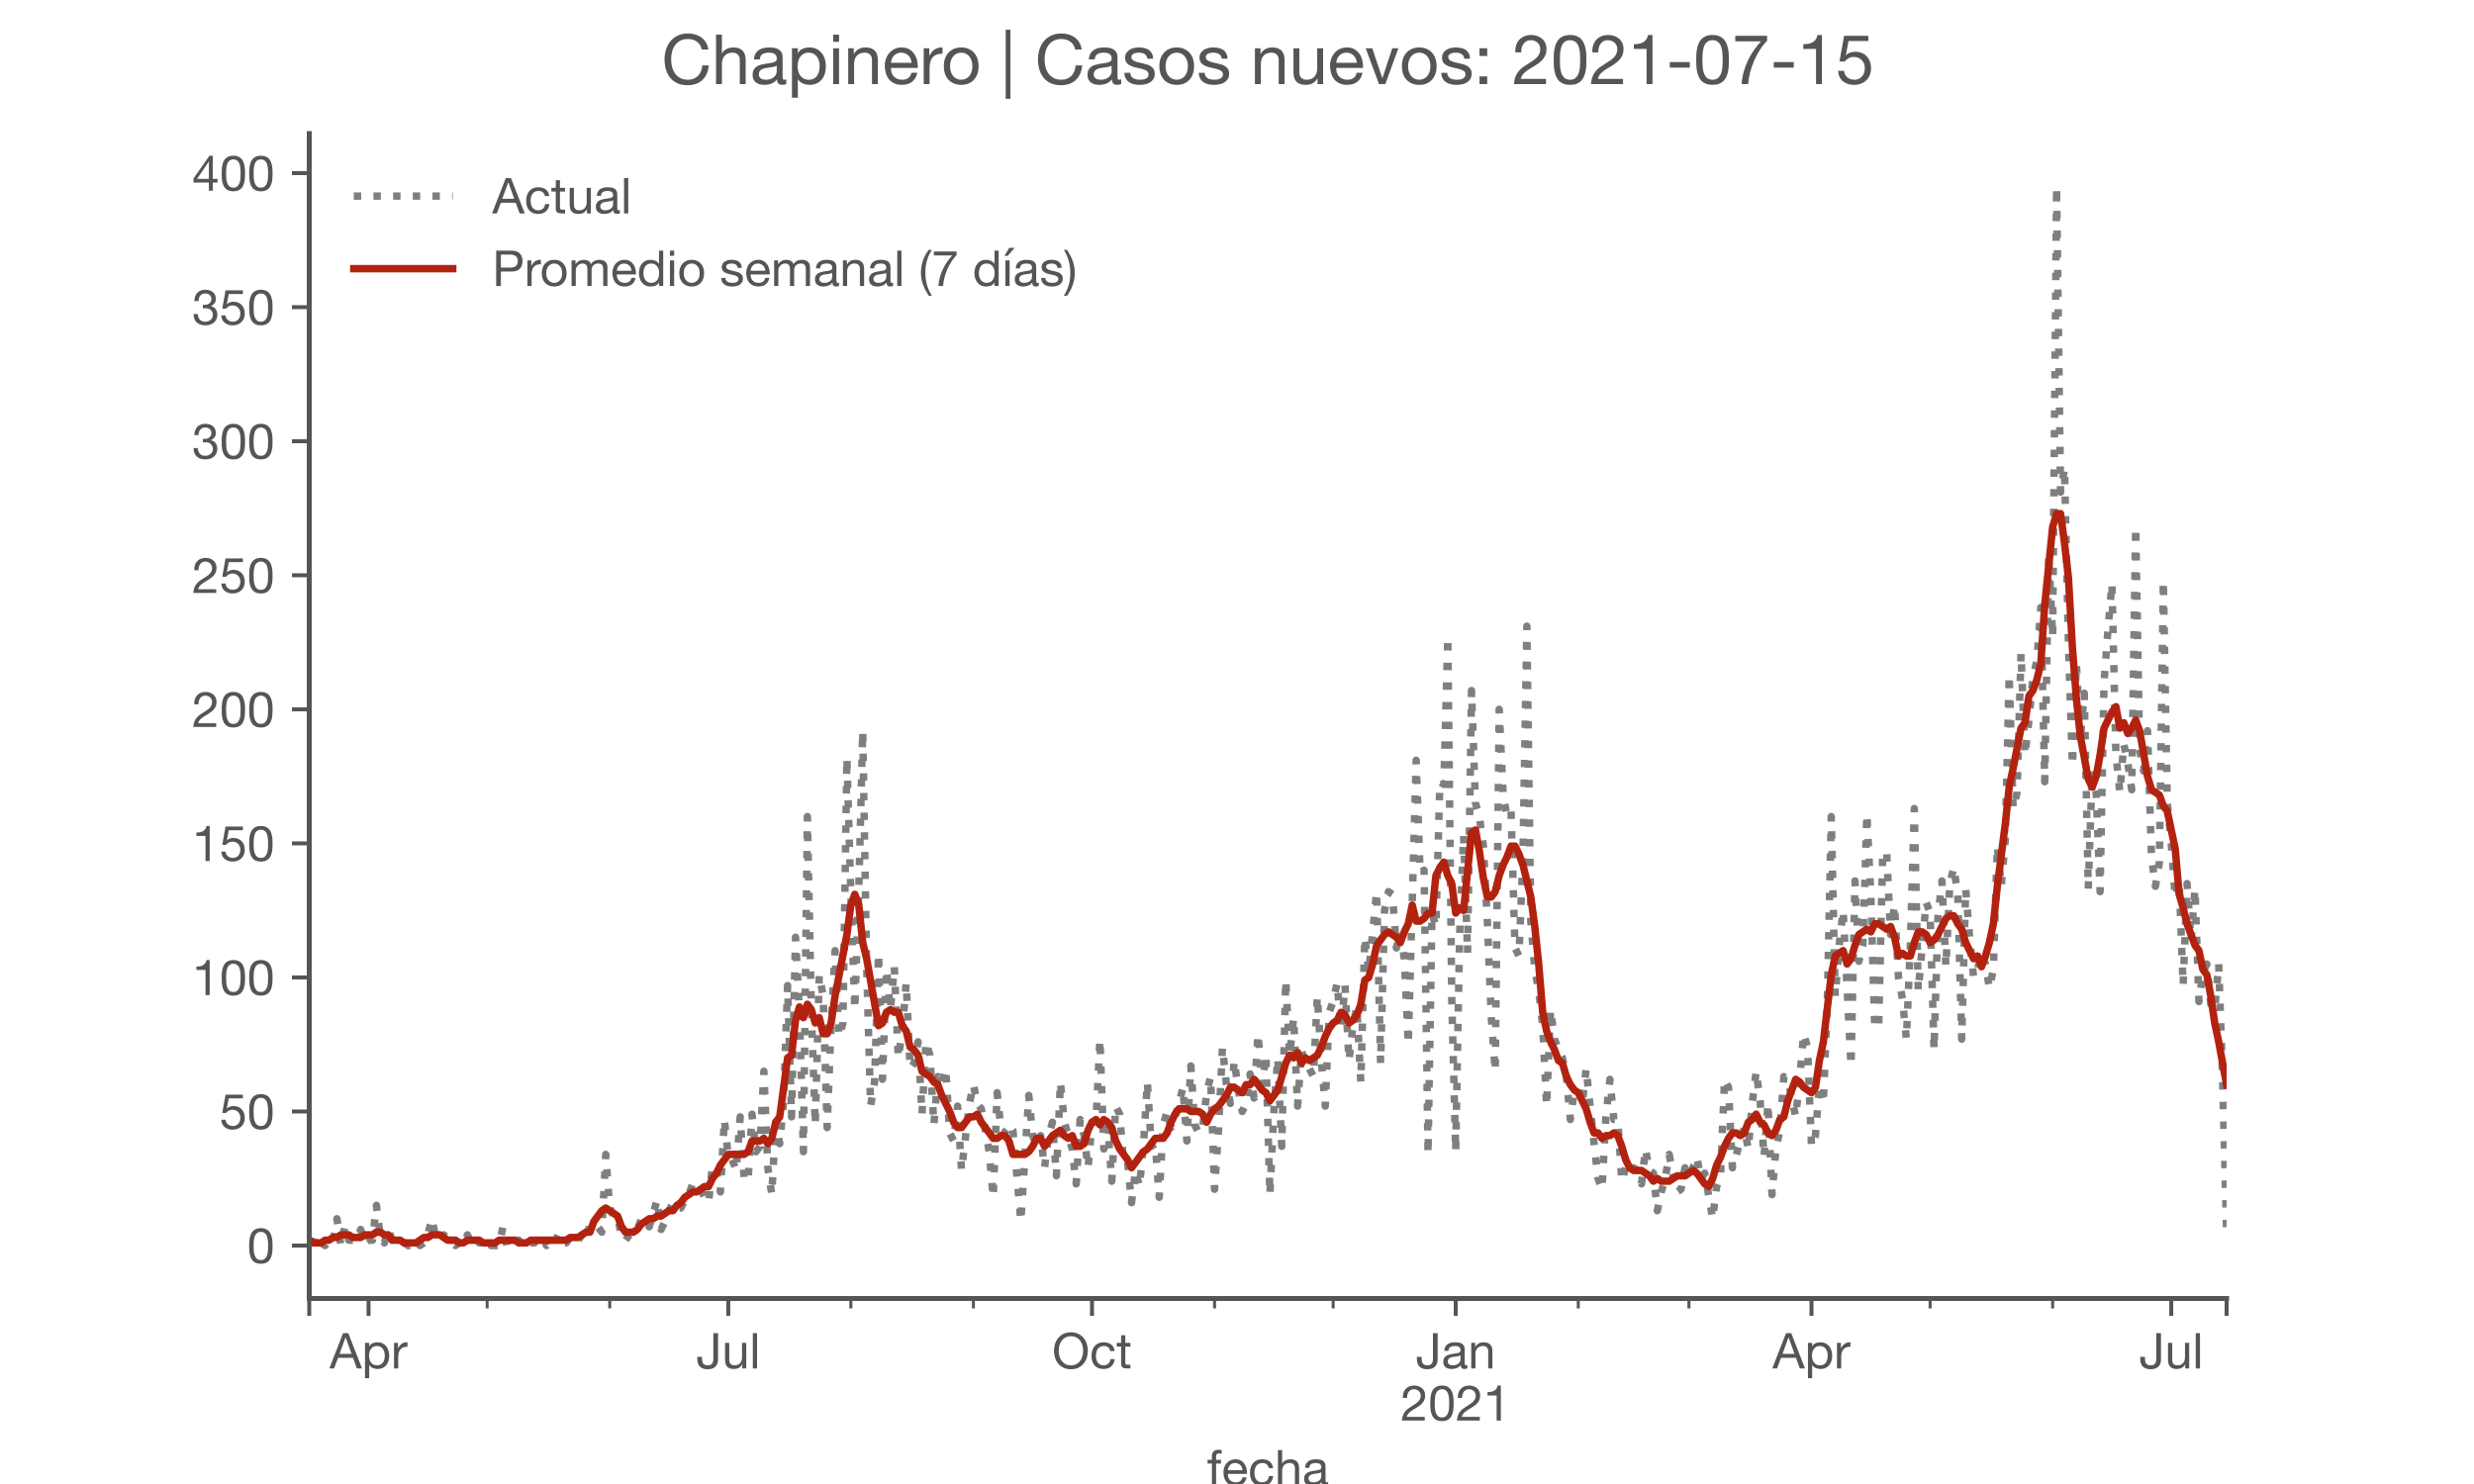 <?xml version="1.0" encoding="utf-8" standalone="no"?>
<!DOCTYPE svg PUBLIC "-//W3C//DTD SVG 1.1//EN"
  "http://www.w3.org/Graphics/SVG/1.1/DTD/svg11.dtd">
<!-- Created with matplotlib (https://matplotlib.org/) -->
<svg height="300pt" version="1.1" viewBox="0 0 500 300" width="500pt" xmlns="http://www.w3.org/2000/svg" xmlns:xlink="http://www.w3.org/1999/xlink">
 <defs>
  <style type="text/css">*{stroke-linecap:butt;stroke-linejoin:round;}</style>
 </defs>
 <g id="figure_1">
  <g id="patch_1">
   <path d="M 0 300 
L 500 300 
L 500 0 
L 0 0 
z
" style="fill:#ffffff;"/>
  </g>
  <g id="axes_1">
   <g id="patch_2">
    <path d="M 62.5 262.5 
L 450 262.5 
L 450 27 
L 62.5 27 
z
" style="fill:#ffffff;"/>
   </g>
   <g id="matplotlib.axis_1">
    <g id="xtick_1">
     <g id="line2d_1">
      <defs>
       <path d="M 0 0 
L 0 3.5 
" id="ma5fa376ff4" style="stroke:#555555;stroke-width:0.8;"/>
      </defs>
      <g>
       <use style="fill:#555555;stroke:#555555;stroke-width:0.8;" x="62.5" xlink:href="#ma5fa376ff4" y="262.5"/>
      </g>
     </g>
    </g>
    <g id="xtick_2">
     <g id="line2d_2">
      <g>
       <use style="fill:#555555;stroke:#555555;stroke-width:0.8;" x="74.485" xlink:href="#ma5fa376ff4" y="262.5"/>
      </g>
     </g>
     <g id="text_1">
      <!-- Apr -->
      <g style="fill:#555555;" transform="translate(66.615 276.641)scale(0.1 -0.1)">
       <defs>
        <path d="M 20.094 29.5 
L 32.203 62.797 
L 32.406 62.797 
L 44.297 29.5 
z
M 27.203 71.406 
L -0.594 0 
L 9.094 0 
L 17.094 21.5 
L 47.297 21.5 
L 55.094 0 
L 65.594 0 
L 37.703 71.406 
z
" id="HelveticaNeue-65"/>
        <path d="M 6.703 51.703 
L 6.703 -19.703 
L 15.203 -19.703 
L 15.203 6.906 
L 15.406 6.906 
Q 16.797 4.594 18.844 3.047 
Q 20.906 1.5 23.203 0.594 
Q 25.5 -0.297 27.844 -0.688 
Q 30.203 -1.094 32.094 -1.094 
Q 38 -1.094 42.453 1 
Q 46.906 3.094 49.844 6.75 
Q 52.797 10.406 54.25 15.297 
Q 55.703 20.203 55.703 25.703 
Q 55.703 31.203 54.203 36.094 
Q 52.703 41 49.75 44.75 
Q 46.797 48.5 42.344 50.703 
Q 37.906 52.906 31.906 52.906 
Q 26.5 52.906 22 50.953 
Q 17.5 49 15.406 44.703 
L 15.203 44.703 
L 15.203 51.703 
z
M 46.703 26.297 
Q 46.703 22.5 45.891 18.891 
Q 45.094 15.297 43.297 12.5 
Q 41.5 9.703 38.547 8 
Q 35.594 6.297 31.203 6.297 
Q 26.797 6.297 23.688 7.938 
Q 20.594 9.594 18.641 12.297 
Q 16.703 15 15.797 18.547 
Q 14.906 22.094 14.906 25.906 
Q 14.906 29.5 15.75 33 
Q 16.594 36.5 18.5 39.25 
Q 20.406 42 23.406 43.703 
Q 26.406 45.406 30.703 45.406 
Q 34.797 45.406 37.844 43.797 
Q 40.906 42.203 42.844 39.5 
Q 44.797 36.797 45.75 33.344 
Q 46.703 29.906 46.703 26.297 
z
" id="HelveticaNeue-112"/>
        <path d="M 6.094 51.703 
L 6.094 0 
L 14.594 0 
L 14.594 23 
Q 14.594 28 15.594 31.844 
Q 16.594 35.703 18.797 38.391 
Q 21 41.094 24.594 42.5 
Q 28.203 43.906 33.297 43.906 
L 33.297 52.906 
Q 26.406 53.094 21.906 50.094 
Q 17.406 47.094 14.297 40.797 
L 14.094 40.797 
L 14.094 51.703 
z
" id="HelveticaNeue-114"/>
       </defs>
       <use xlink:href="#HelveticaNeue-65"/>
       <use x="64.8" xlink:href="#HelveticaNeue-112"/>
       <use x="124.1" xlink:href="#HelveticaNeue-114"/>
      </g>
     </g>
    </g>
    <g id="xtick_3">
     <g id="line2d_3">
      <g>
       <use style="fill:#555555;stroke:#555555;stroke-width:0.8;" x="147.191" xlink:href="#ma5fa376ff4" y="262.5"/>
      </g>
     </g>
     <g id="text_2">
      <!-- Jul -->
      <g style="fill:#555555;" transform="translate(140.706 276.641)scale(0.1 -0.1)">
       <defs>
        <path d="M 44.094 17.797 
L 44.094 71.406 
L 34.594 71.406 
L 34.594 19.203 
Q 34.594 13.297 32.141 9.797 
Q 29.703 6.297 23.203 6.297 
Q 19.703 6.297 17.453 7.344 
Q 15.203 8.406 13.953 10.297 
Q 12.703 12.203 12.203 14.797 
Q 11.703 17.406 11.703 20.5 
L 11.703 23.5 
L 2.203 23.5 
L 2.203 19.094 
Q 2.203 8.906 7.594 3.656 
Q 13 -1.594 23 -1.594 
Q 29 -1.594 33.047 0.047 
Q 37.094 1.703 39.547 4.453 
Q 42 7.203 43.047 10.703 
Q 44.094 14.203 44.094 17.797 
z
" id="HelveticaNeue-74"/>
        <path d="M 49.203 0 
L 49.203 51.703 
L 40.703 51.703 
L 40.703 22.5 
Q 40.703 19 39.75 16.047 
Q 38.797 13.094 36.891 10.891 
Q 35 8.703 32.141 7.5 
Q 29.297 6.297 25.406 6.297 
Q 20.5 6.297 17.703 9.094 
Q 14.906 11.906 14.906 16.703 
L 14.906 51.703 
L 6.406 51.703 
L 6.406 17.703 
Q 6.406 13.5 7.25 10.047 
Q 8.094 6.594 10.188 4.094 
Q 12.297 1.594 15.688 0.25 
Q 19.094 -1.094 24.203 -1.094 
Q 29.906 -1.094 34.094 1.156 
Q 38.297 3.406 41 8.203 
L 41.203 8.203 
L 41.203 0 
z
" id="HelveticaNeue-117"/>
        <path d="M 6.906 71.406 
L 6.906 0 
L 15.406 0 
L 15.406 71.406 
z
" id="HelveticaNeue-108"/>
       </defs>
       <use xlink:href="#HelveticaNeue-74"/>
       <use x="51.9" xlink:href="#HelveticaNeue-117"/>
       <use x="107.5" xlink:href="#HelveticaNeue-108"/>
      </g>
     </g>
    </g>
    <g id="xtick_4">
     <g id="line2d_4">
      <g>
       <use style="fill:#555555;stroke:#555555;stroke-width:0.8;" x="220.696" xlink:href="#ma5fa376ff4" y="262.5"/>
      </g>
     </g>
     <g id="text_3">
      <!-- Oct -->
      <g style="fill:#555555;" transform="translate(212.636 276.641)scale(0.1 -0.1)">
       <defs>
        <path d="M 13.297 35.703 
Q 13.297 41.094 14.688 46.344 
Q 16.094 51.594 19.094 55.797 
Q 22.094 60 26.797 62.547 
Q 31.5 65.094 38 65.094 
Q 44.5 65.094 49.203 62.547 
Q 53.906 60 56.906 55.797 
Q 59.906 51.594 61.297 46.344 
Q 62.703 41.094 62.703 35.703 
Q 62.703 30.297 61.297 25.047 
Q 59.906 19.797 56.906 15.594 
Q 53.906 11.406 49.203 8.844 
Q 44.5 6.297 38 6.297 
Q 31.5 6.297 26.797 8.844 
Q 22.094 11.406 19.094 15.594 
Q 16.094 19.797 14.688 25.047 
Q 13.297 30.297 13.297 35.703 
z
M 3.797 35.703 
Q 3.797 28.406 5.938 21.656 
Q 8.094 14.906 12.391 9.703 
Q 16.703 4.5 23.094 1.453 
Q 29.5 -1.594 38 -1.594 
Q 46.5 -1.594 52.891 1.453 
Q 59.297 4.5 63.594 9.703 
Q 67.906 14.906 70.047 21.656 
Q 72.203 28.406 72.203 35.703 
Q 72.203 43 70.047 49.75 
Q 67.906 56.5 63.594 61.703 
Q 59.297 66.906 52.891 70 
Q 46.5 73.094 38 73.094 
Q 29.5 73.094 23.094 70 
Q 16.703 66.906 12.391 61.703 
Q 8.094 56.5 5.938 49.75 
Q 3.797 43 3.797 35.703 
z
" id="HelveticaNeue-79"/>
        <path d="M 41.5 35.094 
L 50.297 35.094 
Q 49.797 39.703 47.891 43.047 
Q 46 46.406 43.047 48.594 
Q 40.094 50.797 36.25 51.844 
Q 32.406 52.906 28 52.906 
Q 21.906 52.906 17.297 50.75 
Q 12.703 48.594 9.641 44.844 
Q 6.594 41.094 5.094 36.047 
Q 3.594 31 3.594 25.203 
Q 3.594 19.406 5.141 14.547 
Q 6.703 9.703 9.75 6.203 
Q 12.797 2.703 17.344 0.797 
Q 21.906 -1.094 27.797 -1.094 
Q 37.703 -1.094 43.453 4.094 
Q 49.203 9.297 50.594 18.906 
L 41.906 18.906 
Q 41.094 12.906 37.547 9.594 
Q 34 6.297 27.703 6.297 
Q 23.703 6.297 20.797 7.891 
Q 17.906 9.5 16.094 12.141 
Q 14.297 14.797 13.438 18.188 
Q 12.594 21.594 12.594 25.203 
Q 12.594 29.094 13.391 32.75 
Q 14.203 36.406 16.047 39.203 
Q 17.906 42 21 43.703 
Q 24.094 45.406 28.703 45.406 
Q 34.094 45.406 37.297 42.703 
Q 40.5 40 41.5 35.094 
z
" id="HelveticaNeue-99"/>
        <path d="M 18.203 51.703 
L 18.203 67.203 
L 9.703 67.203 
L 9.703 51.703 
L 0.906 51.703 
L 0.906 44.203 
L 9.703 44.203 
L 9.703 11.297 
Q 9.703 7.703 10.391 5.5 
Q 11.094 3.297 12.547 2.094 
Q 14 0.906 16.344 0.453 
Q 18.703 0 22 0 
L 28.5 0 
L 28.5 7.5 
L 24.594 7.5 
Q 22.594 7.5 21.344 7.641 
Q 20.094 7.797 19.391 8.297 
Q 18.703 8.797 18.453 9.688 
Q 18.203 10.594 18.203 12.094 
L 18.203 44.203 
L 28.5 44.203 
L 28.5 51.703 
z
" id="HelveticaNeue-116"/>
       </defs>
       <use xlink:href="#HelveticaNeue-79"/>
       <use x="76" xlink:href="#HelveticaNeue-99"/>
       <use x="129.7" xlink:href="#HelveticaNeue-116"/>
      </g>
     </g>
    </g>
    <g id="xtick_5">
     <g id="line2d_5">
      <g>
       <use style="fill:#555555;stroke:#555555;stroke-width:0.8;" x="294.201" xlink:href="#ma5fa376ff4" y="262.5"/>
      </g>
     </g>
     <g id="text_4">
      <!-- Jan -->
      <g style="fill:#555555;" transform="translate(286.141 276.641)scale(0.1 -0.1)">
       <defs>
        <path d="M 52.203 0.203 
Q 50 -1.094 46.094 -1.094 
Q 42.797 -1.094 40.844 0.75 
Q 38.906 2.594 38.906 6.797 
Q 35.406 2.594 30.75 0.75 
Q 26.094 -1.094 20.703 -1.094 
Q 17.203 -1.094 14.047 -0.297 
Q 10.906 0.5 8.594 2.203 
Q 6.297 3.906 4.938 6.656 
Q 3.594 9.406 3.594 13.297 
Q 3.594 17.703 5.094 20.5 
Q 6.594 23.297 9.047 25.047 
Q 11.5 26.797 14.641 27.688 
Q 17.797 28.594 21.094 29.203 
Q 24.594 29.906 27.75 30.25 
Q 30.906 30.594 33.297 31.25 
Q 35.703 31.906 37.094 33.156 
Q 38.5 34.406 38.5 36.797 
Q 38.5 39.594 37.453 41.297 
Q 36.406 43 34.75 43.891 
Q 33.094 44.797 31.047 45.094 
Q 29 45.406 27 45.406 
Q 21.594 45.406 18 43.344 
Q 14.406 41.297 14.094 35.594 
L 5.594 35.594 
Q 5.797 40.406 7.594 43.703 
Q 9.406 47 12.406 49.047 
Q 15.406 51.094 19.25 52 
Q 23.094 52.906 27.5 52.906 
Q 31 52.906 34.453 52.406 
Q 37.906 51.906 40.703 50.344 
Q 43.5 48.797 45.203 46 
Q 46.906 43.203 46.906 38.703 
L 46.906 12.094 
Q 46.906 9.094 47.25 7.688 
Q 47.594 6.297 49.594 6.297 
Q 50.703 6.297 52.203 6.797 
z
M 38.406 26.703 
Q 36.797 25.5 34.188 24.953 
Q 31.594 24.406 28.75 24.047 
Q 25.906 23.703 23 23.25 
Q 20.094 22.797 17.797 21.797 
Q 15.5 20.797 14.047 18.938 
Q 12.594 17.094 12.594 13.906 
Q 12.594 11.797 13.438 10.344 
Q 14.297 8.906 15.641 8 
Q 17 7.094 18.797 6.688 
Q 20.594 6.297 22.594 6.297 
Q 26.797 6.297 29.797 7.438 
Q 32.797 8.594 34.688 10.344 
Q 36.594 12.094 37.5 14.141 
Q 38.406 16.203 38.406 18 
z
" id="HelveticaNeue-97"/>
        <path d="M 6.406 51.703 
L 6.406 0 
L 14.906 0 
L 14.906 29.203 
Q 14.906 32.703 15.844 35.641 
Q 16.797 38.594 18.688 40.797 
Q 20.594 43 23.438 44.203 
Q 26.297 45.406 30.203 45.406 
Q 35.094 45.406 37.891 42.594 
Q 40.703 39.797 40.703 35 
L 40.703 0 
L 49.203 0 
L 49.203 34 
Q 49.203 38.203 48.344 41.641 
Q 47.5 45.094 45.391 47.594 
Q 43.297 50.094 39.891 51.5 
Q 36.5 52.906 31.406 52.906 
Q 19.906 52.906 14.594 43.5 
L 14.406 43.5 
L 14.406 51.703 
z
" id="HelveticaNeue-110"/>
       </defs>
       <use xlink:href="#HelveticaNeue-74"/>
       <use x="51.9" xlink:href="#HelveticaNeue-97"/>
       <use x="105.6" xlink:href="#HelveticaNeue-110"/>
      </g>
      <!-- 2021 -->
      <g style="fill:#555555;" transform="translate(283.082 287.18)scale(0.1 -0.1)">
       <defs>
        <path d="M 4.406 45.797 
L 12.906 45.797 
Q 12.797 49 13.547 52.141 
Q 14.297 55.297 16 57.797 
Q 17.703 60.297 20.344 61.844 
Q 23 63.406 26.703 63.406 
Q 29.5 63.406 32 62.5 
Q 34.5 61.594 36.344 59.891 
Q 38.203 58.203 39.297 55.844 
Q 40.406 53.5 40.406 50.594 
Q 40.406 46.906 39.25 44.094 
Q 38.094 41.297 35.844 38.891 
Q 33.594 36.5 30.188 34.141 
Q 26.797 31.797 22.297 29 
Q 18.594 26.797 15.188 24.297 
Q 11.797 21.797 9.094 18.5 
Q 6.406 15.203 4.656 10.75 
Q 2.906 6.297 2.406 0 
L 48.703 0 
L 48.703 7.5 
L 12.297 7.5 
Q 12.906 10.797 14.844 13.344 
Q 16.797 15.906 19.547 18.094 
Q 22.297 20.297 25.594 22.25 
Q 28.906 24.203 32.203 26.203 
Q 35.5 28.297 38.594 30.594 
Q 41.703 32.906 44.094 35.75 
Q 46.5 38.594 47.953 42.188 
Q 49.406 45.797 49.406 50.5 
Q 49.406 55.5 47.656 59.297 
Q 45.906 63.094 42.906 65.641 
Q 39.906 68.203 35.844 69.547 
Q 31.797 70.906 27.203 70.906 
Q 21.594 70.906 17.188 69 
Q 12.797 67.094 9.844 63.75 
Q 6.906 60.406 5.5 55.797 
Q 4.094 51.203 4.406 45.797 
z
" id="HelveticaNeue-50"/>
        <path d="M 13.203 34.906 
Q 13.203 37.5 13.25 40.641 
Q 13.297 43.797 13.75 46.938 
Q 14.203 50.094 15.047 53.094 
Q 15.906 56.094 17.547 58.344 
Q 19.203 60.594 21.703 62 
Q 24.203 63.406 27.797 63.406 
Q 31.406 63.406 33.906 62 
Q 36.406 60.594 38.047 58.344 
Q 39.703 56.094 40.547 53.094 
Q 41.406 50.094 41.844 46.938 
Q 42.297 43.797 42.344 40.641 
Q 42.406 37.5 42.406 34.906 
Q 42.406 30.906 42.156 25.953 
Q 41.906 21 40.547 16.641 
Q 39.203 12.297 36.203 9.297 
Q 33.203 6.297 27.797 6.297 
Q 22.406 6.297 19.406 9.297 
Q 16.406 12.297 15.047 16.641 
Q 13.703 21 13.453 25.953 
Q 13.203 30.906 13.203 34.906 
z
M 4.203 34.797 
Q 4.203 30.906 4.391 26.703 
Q 4.594 22.5 5.391 18.5 
Q 6.203 14.5 7.703 10.953 
Q 9.203 7.406 11.797 4.703 
Q 14.406 2 18.344 0.453 
Q 22.297 -1.094 27.797 -1.094 
Q 33.406 -1.094 37.297 0.453 
Q 41.203 2 43.797 4.703 
Q 46.406 7.406 47.906 10.953 
Q 49.406 14.5 50.203 18.5 
Q 51 22.5 51.203 26.703 
Q 51.406 30.906 51.406 34.797 
Q 51.406 38.703 51.203 42.891 
Q 51 47.094 50.203 51.094 
Q 49.406 55.094 47.906 58.688 
Q 46.406 62.297 43.797 65 
Q 41.203 67.703 37.25 69.297 
Q 33.297 70.906 27.797 70.906 
Q 22.297 70.906 18.344 69.297 
Q 14.406 67.703 11.797 65 
Q 9.203 62.297 7.703 58.688 
Q 6.203 55.094 5.391 51.094 
Q 4.594 47.094 4.391 42.891 
Q 4.203 38.703 4.203 34.797 
z
" id="HelveticaNeue-48"/>
        <path d="M 35.594 0 
L 35.594 70.906 
L 29.094 70.906 
Q 28.406 66.906 26.5 64.297 
Q 24.594 61.703 21.844 60.203 
Q 19.094 58.703 15.688 58.141 
Q 12.297 57.594 8.703 57.594 
L 8.703 50.797 
L 27.094 50.797 
L 27.094 0 
z
" id="HelveticaNeue-49"/>
       </defs>
       <use xlink:href="#HelveticaNeue-50"/>
       <use x="55.6" xlink:href="#HelveticaNeue-48"/>
       <use x="111.2" xlink:href="#HelveticaNeue-50"/>
       <use x="166.8" xlink:href="#HelveticaNeue-49"/>
      </g>
     </g>
    </g>
    <g id="xtick_6">
     <g id="line2d_6">
      <g>
       <use style="fill:#555555;stroke:#555555;stroke-width:0.8;" x="366.108" xlink:href="#ma5fa376ff4" y="262.5"/>
      </g>
     </g>
     <g id="text_5">
      <!-- Apr -->
      <g style="fill:#555555;" transform="translate(358.239 276.641)scale(0.1 -0.1)">
       <use xlink:href="#HelveticaNeue-65"/>
       <use x="64.8" xlink:href="#HelveticaNeue-112"/>
       <use x="124.1" xlink:href="#HelveticaNeue-114"/>
      </g>
     </g>
    </g>
    <g id="xtick_7">
     <g id="line2d_7">
      <g>
       <use style="fill:#555555;stroke:#555555;stroke-width:0.8;" x="438.814" xlink:href="#ma5fa376ff4" y="262.5"/>
      </g>
     </g>
     <g id="text_6">
      <!-- Jul -->
      <g style="fill:#555555;" transform="translate(432.329 276.641)scale(0.1 -0.1)">
       <use xlink:href="#HelveticaNeue-74"/>
       <use x="51.9" xlink:href="#HelveticaNeue-117"/>
       <use x="107.5" xlink:href="#HelveticaNeue-108"/>
      </g>
     </g>
    </g>
    <g id="xtick_8">
     <g id="line2d_8">
      <g>
       <use style="fill:#555555;stroke:#555555;stroke-width:0.8;" x="450" xlink:href="#ma5fa376ff4" y="262.5"/>
      </g>
     </g>
    </g>
    <g id="xtick_9">
     <g id="line2d_9">
      <defs>
       <path d="M 0 0 
L 0 2 
" id="mc2aa971ef6" style="stroke:#555555;stroke-width:0.6;"/>
      </defs>
      <g>
       <use style="fill:#555555;stroke:#555555;stroke-width:0.6;" x="98.454" xlink:href="#mc2aa971ef6" y="262.5"/>
      </g>
     </g>
    </g>
    <g id="xtick_10">
     <g id="line2d_10">
      <g>
       <use style="fill:#555555;stroke:#555555;stroke-width:0.6;" x="123.222" xlink:href="#mc2aa971ef6" y="262.5"/>
      </g>
     </g>
    </g>
    <g id="xtick_11">
     <g id="line2d_11">
      <g>
       <use style="fill:#555555;stroke:#555555;stroke-width:0.6;" x="171.959" xlink:href="#mc2aa971ef6" y="262.5"/>
      </g>
     </g>
    </g>
    <g id="xtick_12">
     <g id="line2d_12">
      <g>
       <use style="fill:#555555;stroke:#555555;stroke-width:0.6;" x="196.727" xlink:href="#mc2aa971ef6" y="262.5"/>
      </g>
     </g>
    </g>
    <g id="xtick_13">
     <g id="line2d_13">
      <g>
       <use style="fill:#555555;stroke:#555555;stroke-width:0.6;" x="245.464" xlink:href="#mc2aa971ef6" y="262.5"/>
      </g>
     </g>
    </g>
    <g id="xtick_14">
     <g id="line2d_14">
      <g>
       <use style="fill:#555555;stroke:#555555;stroke-width:0.6;" x="269.433" xlink:href="#mc2aa971ef6" y="262.5"/>
      </g>
     </g>
    </g>
    <g id="xtick_15">
     <g id="line2d_15">
      <g>
       <use style="fill:#555555;stroke:#555555;stroke-width:0.6;" x="318.969" xlink:href="#mc2aa971ef6" y="262.5"/>
      </g>
     </g>
    </g>
    <g id="xtick_16">
     <g id="line2d_16">
      <g>
       <use style="fill:#555555;stroke:#555555;stroke-width:0.6;" x="341.34" xlink:href="#mc2aa971ef6" y="262.5"/>
      </g>
     </g>
    </g>
    <g id="xtick_17">
     <g id="line2d_17">
      <g>
       <use style="fill:#555555;stroke:#555555;stroke-width:0.6;" x="390.077" xlink:href="#mc2aa971ef6" y="262.5"/>
      </g>
     </g>
    </g>
    <g id="xtick_18">
     <g id="line2d_18">
      <g>
       <use style="fill:#555555;stroke:#555555;stroke-width:0.6;" x="414.845" xlink:href="#mc2aa971ef6" y="262.5"/>
      </g>
     </g>
    </g>
    <g id="text_7">
     <!-- fecha -->
     <g style="fill:#555555;" transform="translate(243.935 300.291)scale(0.1 -0.1)">
      <defs>
       <path d="M 9.906 44.203 
L 9.906 0 
L 18.406 0 
L 18.406 44.203 
L 28.406 44.203 
L 28.406 51.703 
L 18.406 51.703 
L 18.406 58.906 
Q 18.406 62.297 20.094 63.5 
Q 21.797 64.703 24.906 64.703 
Q 26 64.703 27.297 64.547 
Q 28.594 64.406 29.703 64 
L 29.703 71.406 
Q 28.5 71.797 26.953 72 
Q 25.406 72.203 24.203 72.203 
Q 17.203 72.203 13.547 68.953 
Q 9.906 65.703 9.906 59.406 
L 9.906 51.703 
L 1.203 51.703 
L 1.203 44.203 
z
" id="HelveticaNeue-102"/>
       <path d="M 42.297 30.797 
L 12.594 30.797 
Q 12.797 33.797 13.891 36.438 
Q 15 39.094 16.891 41.094 
Q 18.797 43.094 21.438 44.25 
Q 24.094 45.406 27.406 45.406 
Q 30.594 45.406 33.25 44.25 
Q 35.906 43.094 37.844 41.141 
Q 39.797 39.203 40.938 36.5 
Q 42.094 33.797 42.297 30.797 
z
M 50.5 16.406 
L 42.094 16.406 
Q 41 11.297 37.547 8.797 
Q 34.094 6.297 28.703 6.297 
Q 24.5 6.297 21.391 7.688 
Q 18.297 9.094 16.297 11.438 
Q 14.297 13.797 13.391 16.844 
Q 12.5 19.906 12.594 23.297 
L 51.297 23.297 
Q 51.5 28 50.453 33.203 
Q 49.406 38.406 46.656 42.797 
Q 43.906 47.203 39.344 50.047 
Q 34.797 52.906 27.906 52.906 
Q 22.594 52.906 18.141 50.906 
Q 13.703 48.906 10.453 45.297 
Q 7.203 41.703 5.391 36.797 
Q 3.594 31.906 3.594 26 
Q 3.797 20.094 5.344 15.094 
Q 6.906 10.094 10 6.5 
Q 13.094 2.906 17.641 0.906 
Q 22.203 -1.094 28.406 -1.094 
Q 37.203 -1.094 43 3.297 
Q 48.797 7.703 50.5 16.406 
z
" id="HelveticaNeue-101"/>
       <path d="M 6.406 71.406 
L 6.406 0 
L 14.906 0 
L 14.906 29.203 
Q 14.906 32.703 15.844 35.641 
Q 16.797 38.594 18.688 40.797 
Q 20.594 43 23.438 44.203 
Q 26.297 45.406 30.203 45.406 
Q 35.094 45.406 37.891 42.594 
Q 40.703 39.797 40.703 35 
L 40.703 0 
L 49.203 0 
L 49.203 34 
Q 49.203 38.203 48.344 41.641 
Q 47.5 45.094 45.391 47.594 
Q 43.297 50.094 39.891 51.5 
Q 36.5 52.906 31.406 52.906 
Q 29.094 52.906 26.641 52.406 
Q 24.203 51.906 21.953 50.844 
Q 19.703 49.797 17.891 48.141 
Q 16.094 46.5 15.094 44.094 
L 14.906 44.094 
L 14.906 71.406 
z
" id="HelveticaNeue-104"/>
      </defs>
      <use xlink:href="#HelveticaNeue-102"/>
      <use x="29.6" xlink:href="#HelveticaNeue-101"/>
      <use x="83.3" xlink:href="#HelveticaNeue-99"/>
      <use x="137" xlink:href="#HelveticaNeue-104"/>
      <use x="192.6" xlink:href="#HelveticaNeue-97"/>
     </g>
    </g>
   </g>
   <g id="matplotlib.axis_2">
    <g id="ytick_1">
     <g id="line2d_19">
      <defs>
       <path d="M 0 0 
L -3.5 0 
" id="m5cabf44672" style="stroke:#555555;stroke-width:0.8;"/>
      </defs>
      <g>
       <use style="fill:#555555;stroke:#555555;stroke-width:0.8;" x="62.5" xlink:href="#m5cabf44672" y="251.795"/>
      </g>
     </g>
     <g id="text_8">
      <!-- 0 -->
      <g style="fill:#555555;" transform="translate(49.941 255.366)scale(0.1 -0.1)">
       <use xlink:href="#HelveticaNeue-48"/>
      </g>
     </g>
    </g>
    <g id="ytick_2">
     <g id="line2d_20">
      <g>
       <use style="fill:#555555;stroke:#555555;stroke-width:0.8;" x="62.5" xlink:href="#m5cabf44672" y="224.695"/>
      </g>
     </g>
     <g id="text_9">
      <!-- 50 -->
      <g style="fill:#555555;" transform="translate(44.381 228.266)scale(0.1 -0.1)">
       <defs>
        <path d="M 47 62.203 
L 47 69.703 
L 12 69.703 
L 5.406 32.906 
L 12.703 32.5 
Q 15.203 35.5 18.453 37.344 
Q 21.703 39.203 25.906 39.203 
Q 29.5 39.203 32.453 38 
Q 35.406 36.797 37.5 34.641 
Q 39.594 32.5 40.75 29.547 
Q 41.906 26.594 41.906 23.094 
Q 41.906 18.906 40.703 15.75 
Q 39.5 12.594 37.453 10.5 
Q 35.406 8.406 32.656 7.344 
Q 29.906 6.297 26.906 6.297 
Q 23.703 6.297 21.047 7.25 
Q 18.406 8.203 16.453 9.953 
Q 14.5 11.703 13.344 14.047 
Q 12.203 16.406 12 19.094 
L 3.5 19.094 
Q 3.594 14.297 5.391 10.5 
Q 7.203 6.703 10.297 4.141 
Q 13.406 1.594 17.453 0.25 
Q 21.5 -1.094 26.094 -1.094 
Q 32.297 -1.094 36.938 0.844 
Q 41.594 2.797 44.688 6.094 
Q 47.797 9.406 49.344 13.656 
Q 50.906 17.906 50.906 22.406 
Q 50.906 28.5 49.094 33.047 
Q 47.297 37.594 44.188 40.641 
Q 41.094 43.703 36.891 45.203 
Q 32.703 46.703 28 46.703 
Q 24.406 46.703 20.75 45.453 
Q 17.094 44.203 14.797 41.594 
L 14.594 41.797 
L 18.406 62.203 
z
" id="HelveticaNeue-53"/>
       </defs>
       <use xlink:href="#HelveticaNeue-53"/>
       <use x="55.6" xlink:href="#HelveticaNeue-48"/>
      </g>
     </g>
    </g>
    <g id="ytick_3">
     <g id="line2d_21">
      <g>
       <use style="fill:#555555;stroke:#555555;stroke-width:0.8;" x="62.5" xlink:href="#m5cabf44672" y="197.595"/>
      </g>
     </g>
     <g id="text_10">
      <!-- 100 -->
      <g style="fill:#555555;" transform="translate(38.822 201.166)scale(0.1 -0.1)">
       <use xlink:href="#HelveticaNeue-49"/>
       <use x="55.6" xlink:href="#HelveticaNeue-48"/>
       <use x="111.2" xlink:href="#HelveticaNeue-48"/>
      </g>
     </g>
    </g>
    <g id="ytick_4">
     <g id="line2d_22">
      <g>
       <use style="fill:#555555;stroke:#555555;stroke-width:0.8;" x="62.5" xlink:href="#m5cabf44672" y="170.495"/>
      </g>
     </g>
     <g id="text_11">
      <!-- 150 -->
      <g style="fill:#555555;" transform="translate(38.822 174.065)scale(0.1 -0.1)">
       <use xlink:href="#HelveticaNeue-49"/>
       <use x="55.6" xlink:href="#HelveticaNeue-53"/>
       <use x="111.2" xlink:href="#HelveticaNeue-48"/>
      </g>
     </g>
    </g>
    <g id="ytick_5">
     <g id="line2d_23">
      <g>
       <use style="fill:#555555;stroke:#555555;stroke-width:0.8;" x="62.5" xlink:href="#m5cabf44672" y="143.395"/>
      </g>
     </g>
     <g id="text_12">
      <!-- 200 -->
      <g style="fill:#555555;" transform="translate(38.822 146.965)scale(0.1 -0.1)">
       <use xlink:href="#HelveticaNeue-50"/>
       <use x="55.6" xlink:href="#HelveticaNeue-48"/>
       <use x="111.2" xlink:href="#HelveticaNeue-48"/>
      </g>
     </g>
    </g>
    <g id="ytick_6">
     <g id="line2d_24">
      <g>
       <use style="fill:#555555;stroke:#555555;stroke-width:0.8;" x="62.5" xlink:href="#m5cabf44672" y="116.295"/>
      </g>
     </g>
     <g id="text_13">
      <!-- 250 -->
      <g style="fill:#555555;" transform="translate(38.822 119.865)scale(0.1 -0.1)">
       <use xlink:href="#HelveticaNeue-50"/>
       <use x="55.6" xlink:href="#HelveticaNeue-53"/>
       <use x="111.2" xlink:href="#HelveticaNeue-48"/>
      </g>
     </g>
    </g>
    <g id="ytick_7">
     <g id="line2d_25">
      <g>
       <use style="fill:#555555;stroke:#555555;stroke-width:0.8;" x="62.5" xlink:href="#m5cabf44672" y="89.195"/>
      </g>
     </g>
     <g id="text_14">
      <!-- 300 -->
      <g style="fill:#555555;" transform="translate(38.822 92.765)scale(0.1 -0.1)">
       <defs>
        <path d="M 21.797 40.5 
L 21.797 33.297 
Q 24.203 33.594 26.906 33.594 
Q 30.094 33.594 32.844 32.75 
Q 35.594 31.906 37.594 30.156 
Q 39.594 28.406 40.797 25.844 
Q 42 23.297 42 20 
Q 42 16.797 40.75 14.25 
Q 39.5 11.703 37.391 9.953 
Q 35.297 8.203 32.5 7.25 
Q 29.703 6.297 26.594 6.297 
Q 19.297 6.297 15.5 10.641 
Q 11.703 15 11.5 21.906 
L 3 21.906 
Q 2.906 16.406 4.547 12.094 
Q 6.203 7.797 9.297 4.844 
Q 12.406 1.906 16.797 0.406 
Q 21.203 -1.094 26.594 -1.094 
Q 31.594 -1.094 36.047 0.25 
Q 40.5 1.594 43.797 4.297 
Q 47.094 7 49.047 11.047 
Q 51 15.094 51 20.406 
Q 51 26.797 47.844 31.5 
Q 44.703 36.203 38.203 37.594 
L 38.203 37.797 
Q 42.406 39.703 45.203 43.391 
Q 48 47.094 48 51.906 
Q 48 56.797 46.344 60.391 
Q 44.703 64 41.797 66.297 
Q 38.906 68.594 34.953 69.75 
Q 31 70.906 26.406 70.906 
Q 21.094 70.906 17.047 69.203 
Q 13 67.5 10.297 64.5 
Q 7.594 61.5 6.141 57.297 
Q 4.703 53.094 4.5 48 
L 13 48 
Q 13 51.094 13.797 53.891 
Q 14.594 56.703 16.25 58.797 
Q 17.906 60.906 20.453 62.156 
Q 23 63.406 26.406 63.406 
Q 31.797 63.406 35.391 60.547 
Q 39 57.703 39 52 
Q 39 49.203 37.891 47 
Q 36.797 44.797 34.938 43.344 
Q 33.094 41.906 30.641 41.156 
Q 28.203 40.406 25.5 40.406 
L 23.703 40.406 
Q 23.203 40.406 22.703 40.406 
Q 22.297 40.406 21.797 40.5 
z
" id="HelveticaNeue-51"/>
       </defs>
       <use xlink:href="#HelveticaNeue-51"/>
       <use x="55.6" xlink:href="#HelveticaNeue-48"/>
       <use x="111.2" xlink:href="#HelveticaNeue-48"/>
      </g>
     </g>
    </g>
    <g id="ytick_8">
     <g id="line2d_26">
      <g>
       <use style="fill:#555555;stroke:#555555;stroke-width:0.8;" x="62.5" xlink:href="#m5cabf44672" y="62.095"/>
      </g>
     </g>
     <g id="text_15">
      <!-- 350 -->
      <g style="fill:#555555;" transform="translate(38.822 65.665)scale(0.1 -0.1)">
       <use xlink:href="#HelveticaNeue-51"/>
       <use x="55.6" xlink:href="#HelveticaNeue-53"/>
       <use x="111.2" xlink:href="#HelveticaNeue-48"/>
      </g>
     </g>
    </g>
    <g id="ytick_9">
     <g id="line2d_27">
      <g>
       <use style="fill:#555555;stroke:#555555;stroke-width:0.8;" x="62.5" xlink:href="#m5cabf44672" y="34.995"/>
      </g>
     </g>
     <g id="text_16">
      <!-- 400 -->
      <g style="fill:#555555;" transform="translate(38.822 38.565)scale(0.1 -0.1)">
       <defs>
        <path d="M 33.906 24.094 
L 10.094 24.094 
L 33.703 58.797 
L 33.906 58.797 
z
M 41.906 24.094 
L 41.906 70.906 
L 35.094 70.906 
L 2.797 24.797 
L 2.797 16.594 
L 33.906 16.594 
L 33.906 0 
L 41.906 0 
L 41.906 16.594 
L 51.5 16.594 
L 51.5 24.094 
z
" id="HelveticaNeue-52"/>
       </defs>
       <use xlink:href="#HelveticaNeue-52"/>
       <use x="55.6" xlink:href="#HelveticaNeue-48"/>
       <use x="111.2" xlink:href="#HelveticaNeue-48"/>
      </g>
     </g>
    </g>
   </g>
   <g id="line2d_28">
    <path clip-path="url(#pc3675829c7)" d="M 63.299 251.795 
L 64.098 249.627 
L 64.897 251.253 
L 65.696 251.795 
L 66.495 250.711 
L 67.294 251.253 
L 68.093 246.375 
L 68.892 251.795 
L 69.691 248.001 
L 70.49 250.711 
L 72.088 250.711 
L 72.887 248.543 
L 73.686 251.253 
L 74.485 250.711 
L 75.284 250.711 
L 76.082 243.665 
L 76.881 250.169 
L 77.68 251.253 
L 78.479 248.543 
L 79.278 250.711 
L 80.077 250.711 
L 80.876 251.253 
L 81.675 251.253 
L 82.474 251.795 
L 83.273 251.795 
L 84.072 250.711 
L 84.871 251.795 
L 85.67 251.253 
L 86.469 249.627 
L 87.268 246.375 
L 88.067 250.169 
L 88.866 250.711 
L 89.665 249.627 
L 90.464 250.169 
L 91.263 251.253 
L 92.062 251.795 
L 92.861 251.253 
L 93.66 251.795 
L 94.459 249.627 
L 95.258 251.253 
L 96.057 250.169 
L 96.856 251.253 
L 97.655 251.253 
L 98.454 250.711 
L 99.253 251.795 
L 100.851 251.795 
L 101.649 248.001 
L 102.448 251.795 
L 103.247 250.711 
L 104.046 251.253 
L 104.845 250.711 
L 105.644 251.795 
L 106.443 251.253 
L 108.041 251.253 
L 108.84 250.169 
L 109.639 249.627 
L 110.438 251.795 
L 111.237 250.711 
L 112.036 251.253 
L 112.835 249.627 
L 113.634 251.253 
L 114.433 251.253 
L 115.232 250.169 
L 116.031 249.627 
L 116.83 250.711 
L 117.629 249.627 
L 118.428 250.711 
L 119.227 247.459 
L 120.026 248.001 
L 120.825 248.001 
L 121.624 249.085 
L 122.423 233.367 
L 123.222 244.207 
L 124.021 245.833 
L 124.82 245.833 
L 125.619 250.169 
L 126.418 250.711 
L 127.216 249.627 
L 128.015 249.627 
L 128.814 248.543 
L 129.613 246.375 
L 130.412 246.375 
L 131.211 248.001 
L 132.809 242.581 
L 133.608 248.543 
L 134.407 246.917 
L 135.206 244.749 
L 136.005 243.123 
L 136.804 244.207 
L 137.603 244.207 
L 138.402 242.581 
L 139.201 241.497 
L 140 239.329 
L 140.799 239.329 
L 141.598 240.413 
L 142.397 242.039 
L 143.196 243.123 
L 143.995 235.535 
L 144.794 236.619 
L 145.593 240.955 
L 146.392 226.321 
L 147.191 233.909 
L 147.99 234.451 
L 148.789 236.619 
L 149.588 225.779 
L 150.387 238.245 
L 151.186 238.787 
L 151.985 225.237 
L 152.784 232.825 
L 153.582 231.741 
L 154.381 216.565 
L 155.18 236.077 
L 155.979 241.497 
L 156.778 226.863 
L 157.577 231.199 
L 158.376 222.527 
L 159.175 199.221 
L 159.974 225.779 
L 160.773 189.465 
L 161.572 204.641 
L 162.371 232.825 
L 163.17 165.075 
L 163.969 204.099 
L 164.768 227.405 
L 165.567 197.053 
L 166.366 201.389 
L 167.165 227.947 
L 167.964 207.351 
L 168.763 192.175 
L 169.562 209.519 
L 170.361 206.809 
L 171.16 153.151 
L 171.959 180.793 
L 172.758 204.099 
L 173.557 180.251 
L 174.356 147.731 
L 175.155 195.427 
L 175.954 223.611 
L 176.753 218.733 
L 177.552 192.717 
L 178.351 218.191 
L 179.149 195.969 
L 179.948 204.099 
L 180.747 195.427 
L 181.546 213.855 
L 182.345 208.435 
L 183.144 198.679 
L 183.943 216.023 
L 184.742 214.939 
L 185.541 210.603 
L 186.34 225.237 
L 187.139 210.603 
L 187.938 213.313 
L 188.737 227.405 
L 189.536 217.649 
L 190.335 219.275 
L 191.134 216.023 
L 191.933 229.031 
L 192.732 230.657 
L 193.531 223.611 
L 194.33 236.619 
L 195.928 223.069 
L 196.727 219.275 
L 197.526 223.069 
L 198.325 224.153 
L 199.923 232.825 
L 200.722 242.039 
L 201.521 220.901 
L 202.32 228.489 
L 203.119 229.031 
L 203.918 227.405 
L 204.716 228.489 
L 206.314 246.917 
L 207.912 221.443 
L 208.711 229.573 
L 209.51 231.741 
L 210.309 229.573 
L 211.108 236.077 
L 211.907 229.573 
L 212.706 226.863 
L 213.505 237.703 
L 214.304 218.733 
L 215.103 226.863 
L 216.701 232.283 
L 217.5 239.329 
L 218.299 226.321 
L 219.098 229.573 
L 219.897 236.077 
L 220.696 226.863 
L 221.495 226.863 
L 222.294 210.061 
L 223.093 232.283 
L 223.892 227.947 
L 224.691 238.787 
L 225.49 223.611 
L 226.289 225.237 
L 227.088 234.993 
L 227.887 234.993 
L 228.686 243.123 
L 229.485 236.619 
L 230.284 239.871 
L 231.082 231.741 
L 231.881 218.733 
L 232.68 231.741 
L 233.479 231.199 
L 234.278 242.039 
L 235.077 227.405 
L 235.876 224.695 
L 236.675 227.947 
L 237.474 225.779 
L 238.273 223.069 
L 239.072 219.817 
L 239.871 230.657 
L 240.67 215.481 
L 241.469 227.405 
L 242.268 229.031 
L 243.067 227.947 
L 243.866 220.901 
L 244.665 217.649 
L 245.464 240.413 
L 246.263 228.489 
L 247.062 211.687 
L 247.861 219.275 
L 248.66 223.069 
L 249.459 214.397 
L 250.258 220.359 
L 251.057 224.695 
L 251.856 223.069 
L 252.655 217.107 
L 253.454 221.985 
L 254.253 208.977 
L 255.052 219.275 
L 255.851 213.313 
L 256.649 241.497 
L 257.448 224.695 
L 258.247 213.855 
L 259.046 231.741 
L 259.845 198.137 
L 260.644 213.313 
L 261.443 205.725 
L 262.242 223.611 
L 263.041 212.229 
L 263.84 215.481 
L 264.639 216.023 
L 265.438 217.649 
L 266.237 201.389 
L 267.036 214.397 
L 267.835 223.611 
L 268.634 204.641 
L 269.433 202.473 
L 270.232 198.679 
L 271.031 207.893 
L 271.83 199.221 
L 272.629 214.397 
L 273.428 207.351 
L 274.227 203.557 
L 275.026 218.733 
L 275.825 189.465 
L 276.624 196.511 
L 278.222 180.251 
L 279.021 214.939 
L 279.82 184.045 
L 280.619 180.251 
L 281.418 180.793 
L 282.216 191.633 
L 283.015 188.381 
L 283.814 193.801 
L 284.613 211.145 
L 286.211 153.693 
L 287.01 176.457 
L 287.809 175.915 
L 288.608 233.367 
L 289.407 184.587 
L 290.206 187.297 
L 291.005 158.029 
L 291.804 158.571 
L 292.603 128.761 
L 293.402 201.931 
L 294.201 232.825 
L 295 188.923 
L 295.799 168.869 
L 296.598 192.717 
L 297.397 139.601 
L 298.196 162.365 
L 298.995 165.075 
L 299.794 171.037 
L 300.593 186.213 
L 301.392 205.725 
L 302.191 216.565 
L 302.99 143.395 
L 303.789 160.739 
L 304.588 165.075 
L 305.387 163.991 
L 306.186 191.633 
L 306.985 193.259 
L 307.784 173.205 
L 308.582 126.593 
L 309.381 186.213 
L 310.18 195.969 
L 310.979 200.305 
L 311.778 207.351 
L 312.577 223.611 
L 313.376 204.099 
L 314.175 210.061 
L 314.974 212.229 
L 315.773 213.855 
L 316.572 217.649 
L 317.371 226.321 
L 318.17 220.359 
L 318.969 220.359 
L 319.768 223.069 
L 320.567 216.023 
L 322.165 231.199 
L 322.964 238.245 
L 323.763 240.413 
L 324.562 225.779 
L 325.361 218.191 
L 326.16 226.321 
L 326.959 226.321 
L 327.758 238.787 
L 328.557 236.077 
L 329.356 237.161 
L 330.155 236.077 
L 330.954 236.619 
L 331.753 239.329 
L 332.552 232.283 
L 333.351 236.619 
L 334.149 237.161 
L 334.948 244.749 
L 335.747 240.955 
L 336.546 238.245 
L 337.345 233.367 
L 338.144 237.703 
L 338.943 240.955 
L 339.742 240.413 
L 340.541 236.077 
L 341.34 237.703 
L 342.139 236.077 
L 342.938 233.909 
L 343.737 238.245 
L 344.536 237.161 
L 346.134 246.375 
L 346.933 239.871 
L 347.732 237.703 
L 348.531 218.191 
L 349.33 219.817 
L 350.129 236.077 
L 352.526 227.947 
L 353.325 232.283 
L 354.124 223.069 
L 354.923 216.565 
L 355.722 222.527 
L 356.521 233.909 
L 357.32 223.069 
L 358.119 241.497 
L 358.918 232.283 
L 359.716 228.489 
L 360.515 217.649 
L 361.314 218.191 
L 362.912 225.779 
L 363.711 218.191 
L 364.51 208.977 
L 365.309 211.687 
L 366.108 231.741 
L 366.907 229.573 
L 367.706 219.275 
L 368.505 223.069 
L 369.304 202.473 
L 370.103 165.075 
L 370.902 201.389 
L 371.701 191.091 
L 372.5 184.045 
L 374.098 215.481 
L 374.897 178.083 
L 375.696 194.343 
L 376.495 191.091 
L 377.294 164.533 
L 378.093 180.793 
L 378.892 207.893 
L 379.691 207.351 
L 380.49 172.663 
L 381.289 172.121 
L 382.088 188.923 
L 382.887 182.961 
L 383.686 197.595 
L 384.485 201.931 
L 385.284 210.061 
L 386.082 191.091 
L 386.881 163.449 
L 387.68 200.305 
L 389.278 182.419 
L 390.077 184.587 
L 390.876 212.229 
L 391.675 185.129 
L 392.474 178.083 
L 393.273 195.427 
L 394.072 178.625 
L 394.871 175.373 
L 395.67 180.793 
L 396.469 210.061 
L 397.268 179.709 
L 398.067 189.465 
L 398.866 197.595 
L 399.665 195.969 
L 400.464 192.717 
L 401.263 194.885 
L 402.062 199.763 
L 402.861 195.969 
L 403.66 171.037 
L 404.459 179.167 
L 405.258 169.953 
L 406.057 136.349 
L 406.856 163.449 
L 407.655 160.197 
L 408.454 132.013 
L 409.253 152.609 
L 410.052 145.563 
L 410.851 136.891 
L 411.649 133.639 
L 412.448 122.799 
L 413.247 158.029 
L 414.046 111.959 
L 414.845 128.761 
L 415.644 37.705 
L 416.443 99.493 
L 417.242 94.615 
L 418.041 130.387 
L 418.84 154.777 
L 419.639 134.181 
L 420.438 149.357 
L 421.237 140.143 
L 422.036 179.709 
L 422.835 155.861 
L 423.634 160.197 
L 424.433 180.251 
L 425.232 137.975 
L 426.031 127.135 
L 426.83 117.921 
L 427.629 152.609 
L 428.428 160.197 
L 429.227 150.441 
L 430.026 154.235 
L 430.825 159.655 
L 431.624 106.539 
L 432.423 151.525 
L 433.222 155.861 
L 434.021 147.731 
L 434.82 173.205 
L 435.619 179.167 
L 436.418 174.289 
L 437.216 117.379 
L 438.015 162.365 
L 438.814 170.495 
L 439.613 181.335 
L 440.412 178.083 
L 441.211 199.221 
L 442.01 178.625 
L 442.809 190.007 
L 443.608 179.709 
L 444.407 202.473 
L 445.206 196.511 
L 446.005 194.885 
L 446.804 203.015 
L 447.603 204.099 
L 448.402 194.885 
L 449.201 218.191 
L 450 249.085 
L 450 249.085 
" style="fill:none;stroke:#000000;stroke-dasharray:1.5,2.475;stroke-dashoffset:0;stroke-opacity:0.5;stroke-width:1.5;"/>
   </g>
   <g id="line2d_29">
    <path clip-path="url(#pc3675829c7)" d="M 62.5 250.711 
L 63.299 251.253 
L 64.897 251.253 
L 65.696 250.711 
L 66.495 250.711 
L 67.294 250.169 
L 68.093 250.169 
L 68.892 249.627 
L 70.49 249.627 
L 71.289 250.169 
L 72.887 250.169 
L 73.686 249.627 
L 75.284 249.627 
L 76.082 249.085 
L 76.881 249.085 
L 77.68 249.627 
L 78.479 249.627 
L 79.278 250.711 
L 80.876 250.711 
L 81.675 251.253 
L 84.072 251.253 
L 85.67 250.169 
L 86.469 250.169 
L 87.268 249.627 
L 88.866 249.627 
L 90.464 250.711 
L 92.062 250.711 
L 92.861 251.253 
L 93.66 251.253 
L 94.459 250.711 
L 96.856 250.711 
L 97.655 251.253 
L 100.052 251.253 
L 100.851 250.711 
L 104.046 250.711 
L 104.845 251.253 
L 106.443 251.253 
L 107.242 250.711 
L 114.433 250.711 
L 115.232 250.169 
L 116.83 250.169 
L 118.428 249.085 
L 119.227 249.085 
L 120.026 246.917 
L 121.624 244.749 
L 122.423 244.207 
L 124.82 245.833 
L 125.619 248.001 
L 126.418 249.085 
L 128.015 249.085 
L 128.814 248.543 
L 129.613 247.459 
L 131.211 246.375 
L 132.01 246.375 
L 132.809 245.833 
L 133.608 245.833 
L 135.206 244.749 
L 136.005 244.749 
L 136.804 243.665 
L 137.603 243.123 
L 138.402 242.039 
L 140 240.955 
L 140.799 240.955 
L 142.397 239.871 
L 143.196 239.871 
L 143.995 238.245 
L 144.794 237.161 
L 145.593 235.535 
L 147.191 233.367 
L 150.387 233.367 
L 151.186 232.825 
L 151.985 230.657 
L 153.582 230.657 
L 154.381 230.115 
L 155.18 231.199 
L 155.979 230.115 
L 156.778 226.863 
L 157.577 225.779 
L 159.175 213.855 
L 159.974 213.313 
L 160.773 206.267 
L 161.572 203.557 
L 162.371 205.725 
L 163.17 203.015 
L 163.969 204.099 
L 164.768 206.809 
L 165.567 205.725 
L 166.366 208.977 
L 167.165 208.977 
L 167.964 206.809 
L 168.763 201.389 
L 171.16 188.923 
L 171.959 182.961 
L 172.758 180.793 
L 173.557 182.961 
L 174.356 190.549 
L 175.155 193.801 
L 177.552 207.351 
L 178.351 206.809 
L 179.149 204.641 
L 179.948 204.099 
L 180.747 204.641 
L 181.546 204.641 
L 182.345 207.351 
L 183.144 208.435 
L 183.943 211.687 
L 184.742 212.229 
L 185.541 213.313 
L 186.34 216.565 
L 187.938 217.649 
L 188.737 218.733 
L 189.536 219.275 
L 190.335 221.443 
L 191.933 224.695 
L 192.732 226.863 
L 193.531 227.947 
L 194.33 227.947 
L 195.928 225.779 
L 196.727 225.779 
L 197.526 225.237 
L 198.325 226.863 
L 200.722 230.115 
L 201.521 230.115 
L 202.32 229.573 
L 203.119 229.573 
L 203.918 230.657 
L 204.716 233.367 
L 207.113 233.367 
L 207.912 232.825 
L 208.711 231.741 
L 209.51 230.115 
L 210.309 230.115 
L 211.108 231.741 
L 212.706 229.573 
L 214.304 228.489 
L 215.103 229.573 
L 215.902 230.115 
L 216.701 229.573 
L 217.5 231.741 
L 218.299 231.741 
L 219.098 231.199 
L 219.897 228.489 
L 220.696 226.863 
L 221.495 226.321 
L 222.294 227.405 
L 223.093 226.321 
L 223.892 226.863 
L 224.691 227.947 
L 225.49 230.657 
L 226.289 232.283 
L 227.887 234.451 
L 228.686 236.077 
L 231.082 232.825 
L 231.881 232.283 
L 233.479 230.115 
L 235.077 230.115 
L 235.876 229.031 
L 236.675 226.863 
L 237.474 225.237 
L 238.273 224.153 
L 239.871 224.153 
L 240.67 224.695 
L 242.268 224.695 
L 243.067 225.237 
L 243.866 226.863 
L 244.665 225.237 
L 245.464 224.153 
L 246.263 223.611 
L 247.861 221.443 
L 248.66 219.817 
L 249.459 219.817 
L 251.057 220.901 
L 251.856 219.275 
L 252.655 219.275 
L 253.454 218.191 
L 255.052 220.359 
L 255.851 220.901 
L 256.649 222.527 
L 258.247 220.359 
L 259.845 214.939 
L 260.644 213.313 
L 261.443 213.855 
L 262.242 212.771 
L 263.041 214.939 
L 263.84 213.855 
L 264.639 214.397 
L 266.237 213.313 
L 267.036 211.687 
L 267.835 209.519 
L 268.634 207.893 
L 269.433 206.809 
L 270.232 206.267 
L 271.031 204.641 
L 271.83 205.183 
L 272.629 206.809 
L 273.428 206.267 
L 274.227 205.183 
L 275.026 203.015 
L 275.825 198.137 
L 276.624 197.595 
L 277.423 194.885 
L 278.222 191.091 
L 279.82 188.923 
L 280.619 188.381 
L 282.216 189.465 
L 283.015 190.549 
L 283.814 188.381 
L 284.613 186.755 
L 285.412 182.961 
L 286.211 186.213 
L 287.01 186.213 
L 287.809 185.671 
L 288.608 184.587 
L 289.407 184.587 
L 290.206 176.999 
L 291.005 175.373 
L 291.804 174.289 
L 292.603 176.999 
L 293.402 178.625 
L 294.201 184.587 
L 295 183.503 
L 295.799 184.045 
L 297.397 168.327 
L 298.196 167.785 
L 298.995 172.121 
L 299.794 177.541 
L 300.593 181.335 
L 301.392 181.335 
L 302.191 180.251 
L 302.99 176.999 
L 303.789 174.831 
L 304.588 173.205 
L 305.387 171.037 
L 306.186 171.037 
L 306.985 172.663 
L 307.784 174.831 
L 309.381 181.335 
L 310.18 187.297 
L 310.979 194.885 
L 311.778 204.641 
L 312.577 208.435 
L 313.376 210.603 
L 314.175 212.229 
L 314.974 214.397 
L 315.773 214.939 
L 316.572 217.649 
L 317.371 219.275 
L 318.17 220.359 
L 318.969 220.901 
L 320.567 224.153 
L 321.366 226.863 
L 322.165 229.031 
L 322.964 229.031 
L 323.763 230.115 
L 324.562 229.573 
L 325.361 229.573 
L 326.16 229.031 
L 326.959 229.573 
L 327.758 231.741 
L 328.557 234.451 
L 329.356 236.077 
L 330.155 236.619 
L 331.753 236.619 
L 333.351 237.703 
L 334.149 238.787 
L 334.948 238.245 
L 335.747 238.787 
L 337.345 238.787 
L 338.943 237.703 
L 340.541 237.703 
L 342.139 236.619 
L 342.938 237.161 
L 344.536 239.329 
L 345.335 239.871 
L 346.134 238.245 
L 346.933 235.535 
L 347.732 233.909 
L 348.531 231.741 
L 349.33 230.115 
L 350.129 229.031 
L 350.928 229.031 
L 351.727 229.573 
L 352.526 229.031 
L 353.325 226.863 
L 354.124 226.321 
L 354.923 225.237 
L 355.722 226.863 
L 356.521 227.405 
L 357.32 229.031 
L 358.119 229.573 
L 358.918 228.489 
L 359.716 226.321 
L 360.515 225.779 
L 361.314 222.527 
L 362.912 218.191 
L 363.711 218.733 
L 364.51 219.817 
L 366.108 220.901 
L 366.907 219.817 
L 367.706 214.397 
L 368.505 210.603 
L 370.103 197.053 
L 370.902 193.259 
L 372.5 192.175 
L 373.299 194.885 
L 374.098 193.801 
L 374.897 191.091 
L 375.696 188.923 
L 377.294 187.839 
L 378.093 188.381 
L 378.892 186.755 
L 379.691 186.755 
L 381.289 187.839 
L 382.088 187.297 
L 382.887 189.465 
L 383.686 193.259 
L 384.485 192.717 
L 385.284 193.259 
L 386.082 193.259 
L 386.881 190.549 
L 387.68 188.381 
L 388.479 188.381 
L 389.278 188.923 
L 390.077 190.549 
L 390.876 190.007 
L 391.675 188.923 
L 393.273 185.671 
L 394.072 185.129 
L 394.871 185.129 
L 395.67 186.755 
L 396.469 187.839 
L 397.268 190.549 
L 398.866 193.801 
L 399.665 193.259 
L 400.464 195.427 
L 401.263 193.259 
L 402.062 190.549 
L 402.861 186.755 
L 403.66 179.167 
L 405.258 166.701 
L 406.057 159.113 
L 406.856 155.319 
L 408.454 147.189 
L 409.253 146.105 
L 410.052 140.685 
L 410.851 139.601 
L 411.649 137.433 
L 412.448 134.181 
L 413.247 122.257 
L 414.845 106.539 
L 415.644 103.829 
L 416.443 103.829 
L 417.242 109.791 
L 418.041 116.837 
L 418.84 130.929 
L 419.639 141.227 
L 420.438 148.815 
L 422.036 157.487 
L 422.835 159.113 
L 423.634 156.945 
L 424.433 152.609 
L 425.232 147.189 
L 426.83 143.937 
L 427.629 142.853 
L 428.428 147.189 
L 429.227 146.105 
L 430.026 148.273 
L 430.825 147.189 
L 431.624 145.563 
L 432.423 147.731 
L 434.021 156.945 
L 434.82 159.655 
L 436.418 160.739 
L 437.216 162.907 
L 438.015 163.991 
L 439.613 171.579 
L 440.412 180.793 
L 441.211 183.503 
L 442.01 186.755 
L 443.608 191.091 
L 444.407 192.175 
L 445.206 195.969 
L 446.005 197.053 
L 446.804 201.389 
L 447.603 206.809 
L 448.402 210.603 
L 450 219.275 
L 450 219.275 
" style="fill:none;stroke:#b3220f;stroke-linecap:square;stroke-width:1.5;"/>
   </g>
   <g id="patch_3">
    <path d="M 62.5 262.5 
L 62.5 27 
" style="fill:none;stroke:#555555;stroke-linecap:square;stroke-linejoin:miter;"/>
   </g>
   <g id="patch_4">
    <path d="M 62.5 262.5 
L 450 262.5 
" style="fill:none;stroke:#555555;stroke-linecap:square;stroke-linejoin:miter;"/>
   </g>
   <g id="text_17">
    <!-- Chapinero | Casos nuevos: 2021-07-15 -->
    <g style="fill:#555555;" transform="translate(133.707 17)scale(0.14 -0.14)">
     <defs>
      <path d="M 58 49.906 
L 67.5 49.906 
Q 66.703 55.594 64.094 59.938 
Q 61.5 64.297 57.594 67.188 
Q 53.703 70.094 48.703 71.594 
Q 43.703 73.094 38.094 73.094 
Q 29.906 73.094 23.547 70.141 
Q 17.203 67.203 12.953 62.094 
Q 8.703 57 6.5 50.141 
Q 4.297 43.297 4.297 35.5 
Q 4.297 27.703 6.344 20.891 
Q 8.406 14.094 12.5 9.094 
Q 16.594 4.094 22.797 1.25 
Q 29 -1.594 37.297 -1.594 
Q 51 -1.594 58.891 5.906 
Q 66.797 13.406 68.203 26.906 
L 58.703 26.906 
Q 58.406 22.5 56.906 18.703 
Q 55.406 14.906 52.75 12.156 
Q 50.094 9.406 46.438 7.844 
Q 42.797 6.297 38.094 6.297 
Q 31.703 6.297 27.094 8.688 
Q 22.5 11.094 19.547 15.141 
Q 16.594 19.203 15.188 24.641 
Q 13.797 30.094 13.797 36.203 
Q 13.797 41.797 15.188 47 
Q 16.594 52.203 19.547 56.25 
Q 22.5 60.297 27.047 62.688 
Q 31.594 65.094 38 65.094 
Q 45.5 65.094 50.953 61.297 
Q 56.406 57.5 58 49.906 
z
" id="HelveticaNeue-67"/>
      <path d="M 15.406 61 
L 15.406 71.406 
L 6.906 71.406 
L 6.906 61 
z
M 6.906 51.703 
L 6.906 0 
L 15.406 0 
L 15.406 51.703 
z
" id="HelveticaNeue-105"/>
      <path d="M 12.594 25.797 
Q 12.594 30.5 13.844 34.141 
Q 15.094 37.797 17.297 40.297 
Q 19.5 42.797 22.453 44.094 
Q 25.406 45.406 28.703 45.406 
Q 32 45.406 34.953 44.094 
Q 37.906 42.797 40.094 40.297 
Q 42.297 37.797 43.547 34.141 
Q 44.797 30.5 44.797 25.797 
Q 44.797 21.094 43.547 17.438 
Q 42.297 13.797 40.094 11.344 
Q 37.906 8.906 34.953 7.594 
Q 32 6.297 28.703 6.297 
Q 25.406 6.297 22.453 7.594 
Q 19.5 8.906 17.297 11.344 
Q 15.094 13.797 13.844 17.438 
Q 12.594 21.094 12.594 25.797 
z
M 3.594 25.797 
Q 3.594 20.094 5.188 15.188 
Q 6.797 10.297 10 6.641 
Q 13.203 3 17.891 0.953 
Q 22.594 -1.094 28.703 -1.094 
Q 34.906 -1.094 39.547 0.953 
Q 44.203 3 47.391 6.641 
Q 50.594 10.297 52.188 15.188 
Q 53.797 20.094 53.797 25.797 
Q 53.797 31.5 52.188 36.453 
Q 50.594 41.406 47.391 45.047 
Q 44.203 48.703 39.547 50.797 
Q 34.906 52.906 28.703 52.906 
Q 22.594 52.906 17.891 50.797 
Q 13.203 48.703 10 45.047 
Q 6.797 41.406 5.188 36.453 
Q 3.594 31.5 3.594 25.797 
z
" id="HelveticaNeue-111"/>
      <path id="HelveticaNeue-32"/>
      <path d="M 7.703 78.594 
L 7.703 -21.297 
L 14.5 -21.297 
L 14.5 78.594 
z
" id="HelveticaNeue-124"/>
      <path d="M 11.594 16.297 
L 3.094 16.297 
Q 3.297 11.5 5.094 8.141 
Q 6.906 4.797 9.906 2.75 
Q 12.906 0.703 16.797 -0.188 
Q 20.703 -1.094 25 -1.094 
Q 28.906 -1.094 32.844 -0.344 
Q 36.797 0.406 39.938 2.297 
Q 43.094 4.203 45.047 7.297 
Q 47 10.406 47 15.094 
Q 47 18.797 45.547 21.297 
Q 44.094 23.797 41.75 25.438 
Q 39.406 27.094 36.344 28.094 
Q 33.297 29.094 30.094 29.797 
Q 27.094 30.5 24.094 31.141 
Q 21.094 31.797 18.688 32.75 
Q 16.297 33.703 14.75 35.141 
Q 13.203 36.594 13.203 38.797 
Q 13.203 40.797 14.203 42.047 
Q 15.203 43.297 16.797 44.047 
Q 18.406 44.797 20.344 45.094 
Q 22.297 45.406 24.203 45.406 
Q 26.297 45.406 28.344 44.953 
Q 30.406 44.5 32.094 43.5 
Q 33.797 42.5 34.891 40.844 
Q 36 39.203 36.203 36.703 
L 44.703 36.703 
Q 44.406 41.406 42.703 44.547 
Q 41 47.703 38.141 49.547 
Q 35.297 51.406 31.594 52.156 
Q 27.906 52.906 23.5 52.906 
Q 20.094 52.906 16.641 52.047 
Q 13.203 51.203 10.453 49.453 
Q 7.703 47.703 5.953 44.891 
Q 4.203 42.094 4.203 38.203 
Q 4.203 33.203 6.703 30.391 
Q 9.203 27.594 12.953 26.047 
Q 16.703 24.5 21.094 23.641 
Q 25.5 22.797 29.25 21.75 
Q 33 20.703 35.5 19 
Q 38 17.297 38 14 
Q 38 11.594 36.797 10.047 
Q 35.594 8.5 33.75 7.703 
Q 31.906 6.906 29.703 6.594 
Q 27.5 6.297 25.5 6.297 
Q 22.906 6.297 20.453 6.797 
Q 18 7.297 16.047 8.438 
Q 14.094 9.594 12.891 11.547 
Q 11.703 13.5 11.594 16.297 
z
" id="HelveticaNeue-115"/>
      <path d="M 29.703 0 
L 48.594 51.703 
L 39.703 51.703 
L 25.594 8.594 
L 25.406 8.594 
L 10.906 51.703 
L 1.406 51.703 
L 20.594 0 
z
" id="HelveticaNeue-118"/>
      <path d="M 19.406 40.594 
L 19.406 51.703 
L 8.297 51.703 
L 8.297 40.594 
z
M 8.297 11.094 
L 8.297 0 
L 19.406 0 
L 19.406 11.094 
z
" id="HelveticaNeue-58"/>
      <path d="M 5 31.797 
L 5 23.797 
L 33.906 23.797 
L 33.906 31.797 
z
" id="HelveticaNeue-45"/>
      <path d="M 50.906 62.406 
L 50.906 69.703 
L 5 69.703 
L 5 61.703 
L 42.203 61.703 
Q 36.594 55.797 31.75 48.797 
Q 26.906 41.797 23.203 33.938 
Q 19.5 26.094 17.141 17.547 
Q 14.797 9 14.203 0 
L 23.703 0 
Q 24.203 8.297 26.5 17.094 
Q 28.797 25.906 32.438 34.203 
Q 36.094 42.5 40.797 49.797 
Q 45.5 57.094 50.906 62.406 
z
" id="HelveticaNeue-55"/>
     </defs>
     <use xlink:href="#HelveticaNeue-67"/>
     <use x="72.2" xlink:href="#HelveticaNeue-104"/>
     <use x="127.8" xlink:href="#HelveticaNeue-97"/>
     <use x="181.5" xlink:href="#HelveticaNeue-112"/>
     <use x="240.8" xlink:href="#HelveticaNeue-105"/>
     <use x="263" xlink:href="#HelveticaNeue-110"/>
     <use x="318.6" xlink:href="#HelveticaNeue-101"/>
     <use x="372.3" xlink:href="#HelveticaNeue-114"/>
     <use x="403.85" xlink:href="#HelveticaNeue-111"/>
     <use x="461.25" xlink:href="#HelveticaNeue-32"/>
     <use x="489.05" xlink:href="#HelveticaNeue-124"/>
     <use x="511.25" xlink:href="#HelveticaNeue-32"/>
     <use x="539.05" xlink:href="#HelveticaNeue-67"/>
     <use x="611.25" xlink:href="#HelveticaNeue-97"/>
     <use x="664.95" xlink:href="#HelveticaNeue-115"/>
     <use x="714.95" xlink:href="#HelveticaNeue-111"/>
     <use x="772.35" xlink:href="#HelveticaNeue-115"/>
     <use x="822.35" xlink:href="#HelveticaNeue-32"/>
     <use x="850.15" xlink:href="#HelveticaNeue-110"/>
     <use x="905.75" xlink:href="#HelveticaNeue-117"/>
     <use x="961.35" xlink:href="#HelveticaNeue-101"/>
     <use x="1015.05" xlink:href="#HelveticaNeue-118"/>
     <use x="1065.05" xlink:href="#HelveticaNeue-111"/>
     <use x="1122.45" xlink:href="#HelveticaNeue-115"/>
     <use x="1172.45" xlink:href="#HelveticaNeue-58"/>
     <use x="1200.25" xlink:href="#HelveticaNeue-32"/>
     <use x="1228.05" xlink:href="#HelveticaNeue-50"/>
     <use x="1283.65" xlink:href="#HelveticaNeue-48"/>
     <use x="1339.25" xlink:href="#HelveticaNeue-50"/>
     <use x="1394.85" xlink:href="#HelveticaNeue-49"/>
     <use x="1450.45" xlink:href="#HelveticaNeue-45"/>
     <use x="1489.35" xlink:href="#HelveticaNeue-48"/>
     <use x="1544.95" xlink:href="#HelveticaNeue-55"/>
     <use x="1600.55" xlink:href="#HelveticaNeue-45"/>
     <use x="1639.45" xlink:href="#HelveticaNeue-49"/>
     <use x="1695.05" xlink:href="#HelveticaNeue-53"/>
    </g>
   </g>
   <g id="legend_1">
    <g id="line2d_30">
     <path d="M 71.5 39.641 
L 91.5 39.641 
" style="fill:none;stroke:#000000;stroke-dasharray:1.5,2.475;stroke-dashoffset:0;stroke-opacity:0.5;stroke-width:1.5;"/>
    </g>
    <g id="line2d_31"/>
    <g id="text_18">
     <!-- Actual -->
     <g style="fill:#555555;" transform="translate(99.5 43.141)scale(0.1 -0.1)">
      <use xlink:href="#HelveticaNeue-65"/>
      <use x="64.8" xlink:href="#HelveticaNeue-99"/>
      <use x="118.5" xlink:href="#HelveticaNeue-116"/>
      <use x="150" xlink:href="#HelveticaNeue-117"/>
      <use x="205.6" xlink:href="#HelveticaNeue-97"/>
      <use x="259.3" xlink:href="#HelveticaNeue-108"/>
     </g>
    </g>
    <g id="line2d_32">
     <path d="M 71.5 54.311 
L 91.5 54.311 
" style="fill:none;stroke:#b3220f;stroke-linecap:square;stroke-width:1.5;"/>
    </g>
    <g id="line2d_33"/>
    <g id="text_19">
     <!-- Promedio semanal (7 días)  -->
     <g style="fill:#555555;" transform="translate(99.5 57.811)scale(0.1 -0.1)">
      <defs>
       <path d="M 17.297 37.203 
L 17.297 63.406 
L 35.906 63.406 
Q 44 63.406 47.75 60.047 
Q 51.5 56.703 51.5 50.297 
Q 51.5 43.906 47.75 40.5 
Q 44 37.094 35.906 37.203 
z
M 7.797 71.406 
L 7.797 0 
L 17.297 0 
L 17.297 29.203 
L 39.094 29.203 
Q 49.906 29.094 55.453 34.688 
Q 61 40.297 61 50.297 
Q 61 60.297 55.453 65.844 
Q 49.906 71.406 39.094 71.406 
z
" id="HelveticaNeue-80"/>
       <path d="M 6.406 51.703 
L 6.406 0 
L 14.906 0 
L 14.906 32.203 
Q 14.906 33.703 15.656 35.953 
Q 16.406 38.203 18.047 40.297 
Q 19.703 42.406 22.344 43.906 
Q 25 45.406 28.703 45.406 
Q 31.594 45.406 33.438 44.547 
Q 35.297 43.703 36.391 42.141 
Q 37.5 40.594 37.953 38.5 
Q 38.406 36.406 38.406 33.906 
L 38.406 0 
L 46.906 0 
L 46.906 32.203 
Q 46.906 38.203 50.5 41.797 
Q 54.094 45.406 60.406 45.406 
Q 63.5 45.406 65.453 44.5 
Q 67.406 43.594 68.5 42.047 
Q 69.594 40.5 70 38.391 
Q 70.406 36.297 70.406 33.906 
L 70.406 0 
L 78.906 0 
L 78.906 37.906 
Q 78.906 41.906 77.656 44.75 
Q 76.406 47.594 74.156 49.391 
Q 71.906 51.203 68.75 52.047 
Q 65.594 52.906 61.703 52.906 
Q 56.594 52.906 52.344 50.594 
Q 48.094 48.297 45.5 44.094 
Q 43.906 48.906 40 50.906 
Q 36.094 52.906 31.297 52.906 
Q 20.406 52.906 14.594 44.094 
L 14.406 44.094 
L 14.406 51.703 
z
" id="HelveticaNeue-109"/>
       <path d="M 12.594 25.406 
Q 12.594 29.203 13.391 32.797 
Q 14.203 36.406 16 39.203 
Q 17.797 42 20.797 43.703 
Q 23.797 45.406 28.094 45.406 
Q 32.5 45.406 35.594 43.75 
Q 38.703 42.094 40.641 39.391 
Q 42.594 36.703 43.5 33.141 
Q 44.406 29.594 44.406 25.797 
Q 44.406 22.203 43.547 18.703 
Q 42.703 15.203 40.797 12.453 
Q 38.906 9.703 35.906 8 
Q 32.906 6.297 28.594 6.297 
Q 24.5 6.297 21.453 7.891 
Q 18.406 9.5 16.453 12.203 
Q 14.5 14.906 13.547 18.344 
Q 12.594 21.797 12.594 25.406 
z
M 52.594 0 
L 52.594 71.406 
L 44.094 71.406 
L 44.094 44.797 
L 43.906 44.797 
Q 42.5 47.094 40.453 48.641 
Q 38.406 50.203 36.094 51.141 
Q 33.797 52.094 31.5 52.5 
Q 29.203 52.906 27.203 52.906 
Q 21.297 52.906 16.844 50.75 
Q 12.406 48.594 9.453 44.938 
Q 6.5 41.297 5.047 36.391 
Q 3.594 31.5 3.594 26 
Q 3.594 20.5 5.094 15.594 
Q 6.594 10.703 9.547 7 
Q 12.5 3.297 16.953 1.094 
Q 21.406 -1.094 27.406 -1.094 
Q 32.797 -1.094 37.297 0.797 
Q 41.797 2.703 43.906 7 
L 44.094 7 
L 44.094 0 
z
" id="HelveticaNeue-100"/>
       <path d="M 20.406 -19.703 
L 26.906 -19.703 
Q 19.797 -8.203 16.75 3.094 
Q 13.703 14.406 13.703 27 
Q 13.703 39.297 16.703 50.5 
Q 19.703 61.703 26.906 73.094 
L 20.406 73.094 
Q 12.594 62.797 8.641 50.797 
Q 4.703 38.797 4.703 27 
Q 4.703 20.406 5.797 14.406 
Q 6.906 8.406 8.953 2.703 
Q 11 -3 13.891 -8.547 
Q 16.797 -14.094 20.406 -19.703 
z
" id="HelveticaNeue-40"/>
       <path d="M 6.906 0 
L 15.406 0 
L 15.406 51.703 
L 6.906 51.703 
z
M 25.5 77 
L 11.406 60.797 
L 5 60.797 
L 14.594 77 
z
" id="HelveticaNeue-237"/>
       <path d="M -0.906 -19.703 
L 5.5 -19.703 
Q 13.297 -9.406 17.25 2.547 
Q 21.203 14.5 21.203 26.297 
Q 21.203 32.906 20.094 38.906 
Q 19 44.906 16.953 50.656 
Q 14.906 56.406 12 61.953 
Q 9.094 67.5 5.5 73.094 
L -0.906 73.094 
Q 6.094 61.594 9.141 50.25 
Q 12.203 38.906 12.203 26.297 
Q 12.203 14.094 9.203 2.844 
Q 6.203 -8.406 -0.906 -19.703 
z
" id="HelveticaNeue-41"/>
      </defs>
      <use xlink:href="#HelveticaNeue-80"/>
      <use x="64.8" xlink:href="#HelveticaNeue-114"/>
      <use x="96.35" xlink:href="#HelveticaNeue-111"/>
      <use x="153.75" xlink:href="#HelveticaNeue-109"/>
      <use x="239.05" xlink:href="#HelveticaNeue-101"/>
      <use x="292.75" xlink:href="#HelveticaNeue-100"/>
      <use x="352.05" xlink:href="#HelveticaNeue-105"/>
      <use x="374.25" xlink:href="#HelveticaNeue-111"/>
      <use x="431.65" xlink:href="#HelveticaNeue-32"/>
      <use x="459.45" xlink:href="#HelveticaNeue-115"/>
      <use x="509.45" xlink:href="#HelveticaNeue-101"/>
      <use x="563.15" xlink:href="#HelveticaNeue-109"/>
      <use x="648.45" xlink:href="#HelveticaNeue-97"/>
      <use x="702.15" xlink:href="#HelveticaNeue-110"/>
      <use x="757.75" xlink:href="#HelveticaNeue-97"/>
      <use x="811.45" xlink:href="#HelveticaNeue-108"/>
      <use x="833.65" xlink:href="#HelveticaNeue-32"/>
      <use x="861.45" xlink:href="#HelveticaNeue-40"/>
      <use x="887.35" xlink:href="#HelveticaNeue-55"/>
      <use x="942.95" xlink:href="#HelveticaNeue-32"/>
      <use x="970.75" xlink:href="#HelveticaNeue-100"/>
      <use x="1030.05" xlink:href="#HelveticaNeue-237"/>
      <use x="1052.25" xlink:href="#HelveticaNeue-97"/>
      <use x="1105.95" xlink:href="#HelveticaNeue-115"/>
      <use x="1155.95" xlink:href="#HelveticaNeue-41"/>
      <use x="1181.85" xlink:href="#HelveticaNeue-32"/>
     </g>
    </g>
   </g>
  </g>
 </g>
 <defs>
  <clipPath id="pc3675829c7">
   <rect height="235.5" width="387.5" x="62.5" y="27"/>
  </clipPath>
 </defs>
</svg>
